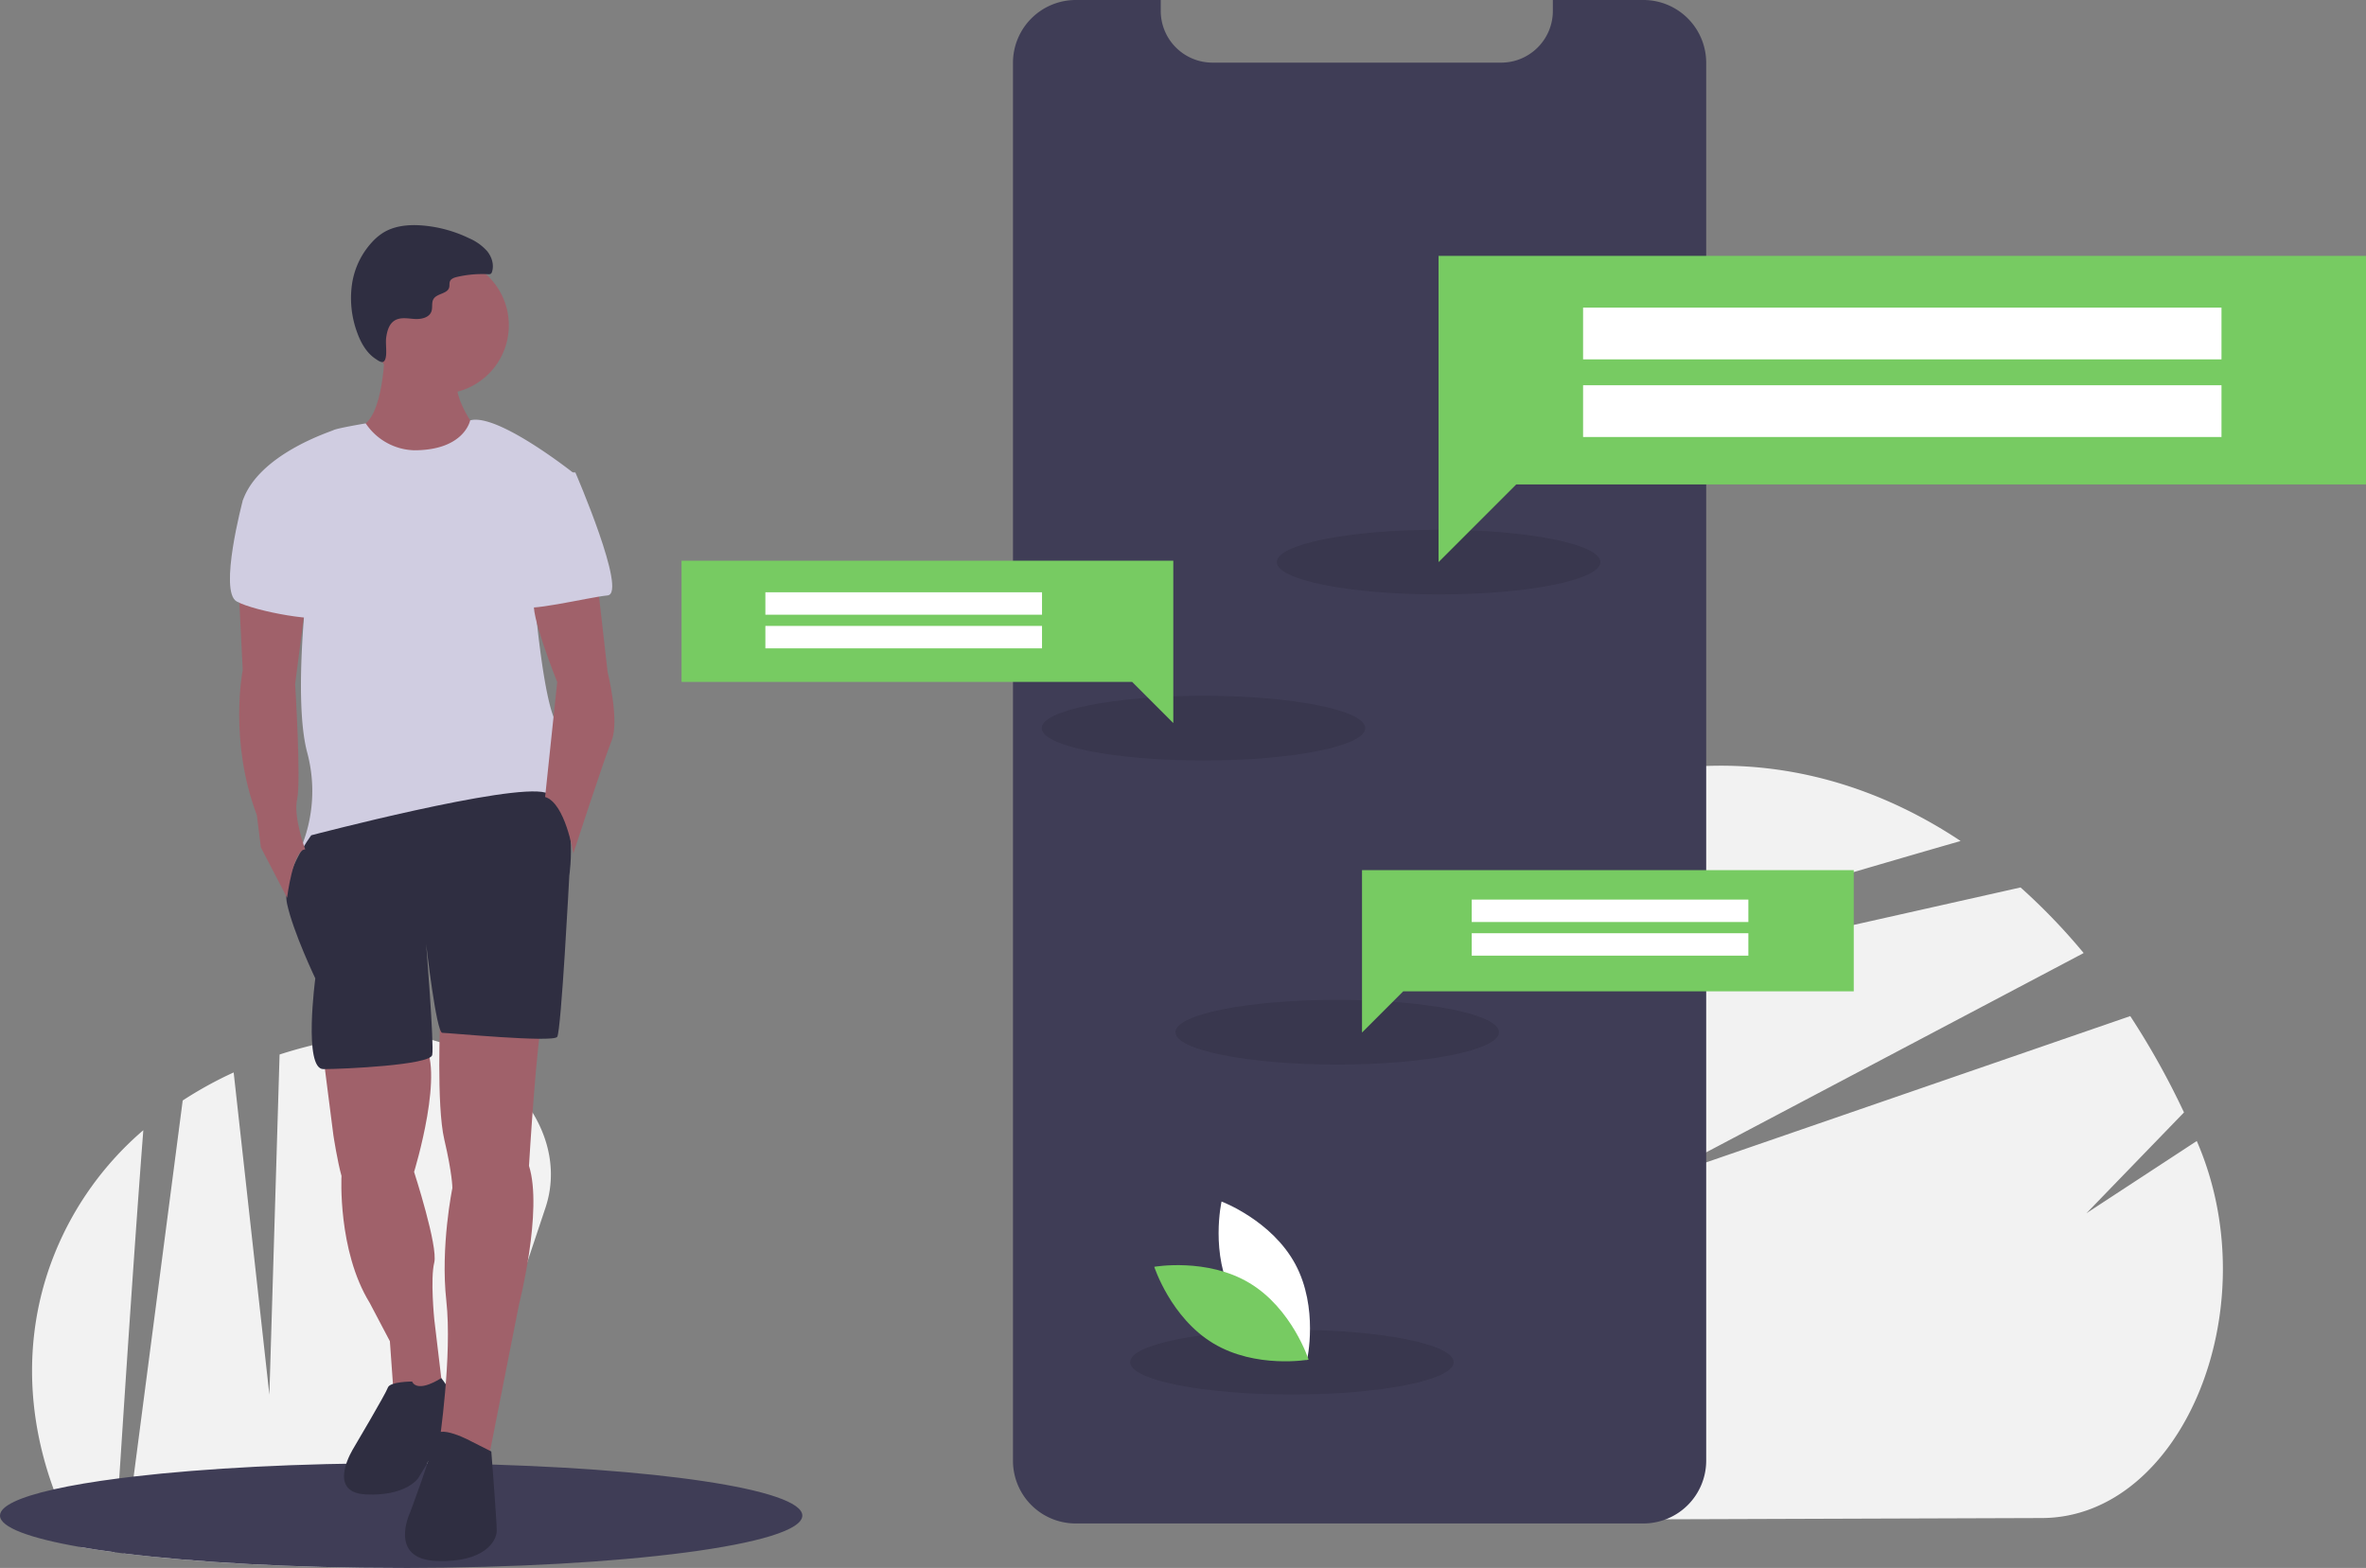<svg id="eed9bbac-8433-4041-b27b-b9dabe773e72" data-name="Layer 1" xmlns="http://www.w3.org/2000/svg" width="1097" height="727.072" viewBox="0 0 1097 727.072"><rect x="0" y="0" width="1097" height="727.072" fill="#808080" stroke="none"/><title>share_opinion</title><path d="M998.215,790.389l-229.215.759c-60.81-18.272-110.632-81.736-110.947-176.887a269.465,269.465,0,0,1,3.238-42.812L845.913,529.971l142.424-31.995a283.262,283.262,0,0,1,29.256,30.419L881.403,600.308,817.156,634.234l72.194-24.907,149.843-51.694a363.37,363.37,0,0,1,24.916,44.672l-45.211,46.725,51.144-33.482q.328.769.653,1.541C1103.11,694.039,1062.893,790.175,998.215,790.389Z" transform="translate(-51.5 -86.464)" fill="#f2f2f2"/><path d="M960.547,476.44c-34.663,9.955-77.279,22.533-121.095,35.607-63.351,18.908-129.209,38.861-177.155,53.447l.031-.171a65.899,65.899,0,0,1,12.16-28.225c35.517-46.179,80.743-78.439,131.077-90.419h.004a188.906,188.906,0,0,1,43.202-5.154C888.816,441.393,926.748,453.953,960.547,476.44Z" transform="translate(-51.5 -86.464)" fill="#f2f2f2"/><path d="M304.4,646.526l-39.63,118.69-9.73,29.16a98.102,98.102,0,0,1-16.61,19.16h-.93c-49.93,0-95.27-2.57-128.68-6.74l4.65-35.65,9.98-76.46,12.76-97.92a181.568,181.568,0,0,1,23.63-13.01l11.25,101.56,5.31,47.91,1.54-51.3,3.19-106.48a213.056,213.056,0,0,1,30.78-7.48l16.71,38.1-7.9-39.38c.34-.04.68-.09,1.02-.13C272.47,560.446,318.32,604.806,304.4,646.526Z" transform="translate(-51.5 -86.464)" fill="#f2f2f2"/><path d="M117.95,610.546c-1.88,24.25-3.99,54.12-6.09,84.87-1.76,25.85-3.5,52.31-5.07,76.55-.78,12.09-1.52,23.63-2.19,34.27-5.68-.75-10.99-1.56-15.88-2.4a182.336,182.336,0,0,1-12.33-26.74c-8.6-23.47-11.89-48.08-9-72.39v-.01a144.303,144.303,0,0,1,6.46-28.82A148.437,148.437,0,0,1,117.95,610.546Z" transform="translate(-51.5 -86.464)" fill="#f2f2f2"/><path d="M423.5,789.246c0,13.38-82.78,24.22-185.07,24.29h-.93c-49.93,0-95.27-2.57-128.68-6.74-1.43-.19-2.84-.37-4.22-.56-5.68-.75-10.99-1.56-15.88-2.4-23.37-4.07-37.22-9.12-37.22-14.59,0-4.43,9.06-8.57,24.89-12.15,8.36-1.89,18.6-3.61,30.4-5.13q3.255-.435,6.68-.82c32.91-3.85,76.38-6.19,124.03-6.19,9.26,0,18.37.09,27.27.26C354.56,766.936,423.5,777.036,423.5,789.246Z" transform="translate(-51.5 -86.464)" fill="#3f3d56"/><path d="M201.429,576.604l4.673,36.453s1.869,12.151,3.739,18.694c0,0-1.869,34.584,13.086,58.886l9.347,17.759,1.869,26.171L257.51,737.371l-4.673-39.257s-1.869-18.694,0-26.171-9.347-42.061-9.347-42.061,14.955-48.604,3.739-60.755S201.429,576.604,201.429,576.604Z" transform="translate(-51.5 -86.464)" fill="#a0616a"/><path d="M242.555,727.089s-10.282,0-11.216,2.804-15.89,28.041-15.89,28.041-13.086,20.563,5.608,21.498,24.302-7.478,24.302-7.478,16.824-27.106,17.759-31.78-7.023-14.689-7.023-14.689S245.359,732.698,242.555,727.089Z" transform="translate(-51.5 -86.464)" fill="#2f2e41"/><circle cx="204.141" cy="150.846" r="31.78" fill="#a0616a"/><path d="M229.937,247.124s0,34.584-12.151,37.388S234.61,319.095,250.5,315.357s22.433-28.976,22.433-28.976-14.02-17.759-8.412-27.106S229.937,247.124,229.937,247.124Z" transform="translate(-51.5 -86.464)" fill="#a0616a"/><path d="M243.49,295.261a27.983,27.983,0,0,1-22.424-12.472s-13.095,2.191-14.964,3.125-34.584,11.216-42.061,32.714l29.91,38.322s-6.543,54.212,0,78.514a68.873,68.873,0,0,1-2.804,43.931s-2.804.935,1.869,2.804S305.18,462.571,307.049,456.963s-1.869-5.608.935-8.412,10.282-19.629,2.804-25.237-12.151-67.298-12.151-67.298l19.629-49.539s-35.874-28.67-48.782-25.084C269.483,281.393,266.857,295.261,243.49,295.261Z" transform="translate(-51.5 -86.464)" fill="#d0cde1"/><path d="M255.641,557.91s-1.869,41.127,1.869,57.016,3.739,22.433,3.739,22.433-5.608,27.106-2.804,52.343-3.271,65.915-3.271,65.915l22.9,6.991L292.094,691.571s11.216-43.931,4.673-64.494c0,0,3.739-62.624,6.543-69.167S255.641,557.91,255.641,557.91Z" transform="translate(-51.5 -86.464)" fill="#a0616a"/><path d="M230.56,242.97c.421-2.981,1.312-6.233,3.854-7.846,2.639-1.675,6.045-.988,9.162-.76s6.937-.552,7.961-3.504c.639-1.841-.051-4.041.945-5.716,1.586-2.665,6.428-2.361,7.264-5.347.265-.946.007-2.002.389-2.907.515-1.221,1.961-1.707,3.252-2.006a52.022,52.022,0,0,1,14.407-1.27,1.914,1.914,0,0,0,1.367-.271,1.672,1.672,0,0,0,.441-.768c1.095-3.273-.065-6.986-2.243-9.663a23.621,23.621,0,0,0-8.354-5.969,61.174,61.174,0,0,0-22.541-5.99c-5.962-.375-12.22.275-17.299,3.42a24.483,24.483,0,0,0-4.165,3.321,36.566,36.566,0,0,0-10.276,20.444A46.055,46.055,0,0,0,217.236,241.03c1.613,4.391,4.158,8.927,8.096,11.633,2.111,1.45,3.93,2.789,4.807.327C231.068,250.378,230.151,245.864,230.56,242.97Z" transform="translate(-51.5 -86.464)" fill="#2f2e41"/><path d="M195.82,473.787S181.8,492.481,184.604,505.567s13.086,34.584,13.086,34.584-5.608,42.061,3.739,42.061,49.539-1.869,50.473-6.543-2.804-51.408-2.804-51.408,4.673,41.127,7.478,41.127,51.408,4.673,53.278,1.869,5.608-74.776,5.608-74.776,5.098-33.943-11.004-38.47S195.82,473.787,195.82,473.787Z" transform="translate(-51.5 -86.464)" fill="#2f2e41"/><path d="M270.596,755.13s-16.824-9.347-17.759-1.869-11.216,34.584-11.216,34.584-10.282,21.498,12.151,22.433,28.041-9.347,28.041-14.02-2.514-36.736-2.514-36.736Z" transform="translate(-51.5 -86.464)" fill="#2f2e41"/><path d="M328.547,356.951l4.673,41.127s5.608,22.433,1.869,31.78-17.759,52.343-17.759,52.343-3.739-23.367-13.086-26.171l5.608-53.278s-13.382-33.246-10.43-37.654S328.547,356.951,328.547,356.951Z" transform="translate(-51.5 -86.464)" fill="#a0616a"/><path d="M162.171,359.755l1.869,37.388s-6.543,32.714,6.543,67.298l1.869,14.955,12.151,23.367s2.804-22.433,8.412-22.433c0,0-5.608-14.955-3.739-23.367s-.935-53.278-.935-53.278l4.673-36.295Z" transform="translate(-51.5 -86.464)" fill="#a0616a"/><path d="M307.984,305.542h10.282s24.302,56.082,14.955,57.016-39.257,8.412-40.192,4.673S307.984,305.542,307.984,305.542Z" transform="translate(-51.5 -86.464)" fill="#d0cde1"/><path d="M172.453,310.216l-8.412,8.412s-11.216,42.061-2.804,46.735,40.192,10.282,42.061,6.543S172.453,310.216,172.453,310.216Z" transform="translate(-51.5 -86.464)" fill="#d0cde1"/><path d="M842.581,115.594v648.2a29.139,29.139,0,0,1-29.13,29.11h-263.15a29.079,29.079,0,0,1-29.13-29.11v-648.2a29.127,29.127,0,0,1,29.13-29.13h39.38v5.05a23.987,23.987,0,0,0,23.98,23.99h133.84a23.789,23.789,0,0,0,14.22-4.68,22.285,22.285,0,0,0,2.36-1.98,23.917,23.917,0,0,0,7.4-17.33v-5.05h41.97A29.121,29.121,0,0,1,842.581,115.594Z" transform="translate(-51.5 -86.464)" fill="#3f3d56"/><ellipse cx="667" cy="260.642" rx="75" ry="15" opacity="0.1"/><ellipse cx="558" cy="337.642" rx="75" ry="15" opacity="0.1"/><ellipse cx="620" cy="478.642" rx="75" ry="15" opacity="0.1"/><ellipse cx="599" cy="631.642" rx="75" ry="15" opacity="0.1"/><polygon points="859.5 403.496 631.5 403.496 631.5 425.774 631.5 459.7 631.5 478.789 650.588 459.7 859.5 459.7 859.5 403.496" fill="#77cb62"/><polygon points="316 259.996 544 259.996 544 282.274 544 316.2 544 335.289 524.912 316.2 316 316.2 316 259.996" fill="#77cb62"/><rect x="682.367" y="417.142" width="128.267" height="10.4" fill="#fff"/><rect x="682.367" y="432.742" width="128.267" height="10.4" fill="#fff"/><rect x="354.867" y="274.642" width="128.267" height="10.4" fill="#fff"/><rect x="354.867" y="290.242" width="128.267" height="10.4" fill="#fff"/><polygon points="1097 118.642 667 118.642 667 160.658 667 224.642 667 260.642 703 224.642 1097 224.642 1097 118.642" fill="#77cb62"/><rect x="734" y="142.642" width="296" height="24" fill="#fff"/><rect x="734" y="178.642" width="296" height="24" fill="#fff"/><path d="M623.34,688.115c10.945,20.298,34.175,29.012,34.175,29.012s5.484-24.196-5.461-44.495-34.175-29.012-34.175-29.012S612.395,667.816,623.34,688.115Z" transform="translate(-51.5 -86.464)" fill="#fff"/><path d="M630.863,681.437c19.761,11.889,27.371,35.503,27.371,35.503s-24.428,4.339-44.188-7.55-27.371-35.503-27.371-35.503S611.103,669.548,630.863,681.437Z" transform="translate(-51.5 -86.464)" fill="#77cb62"/></svg>